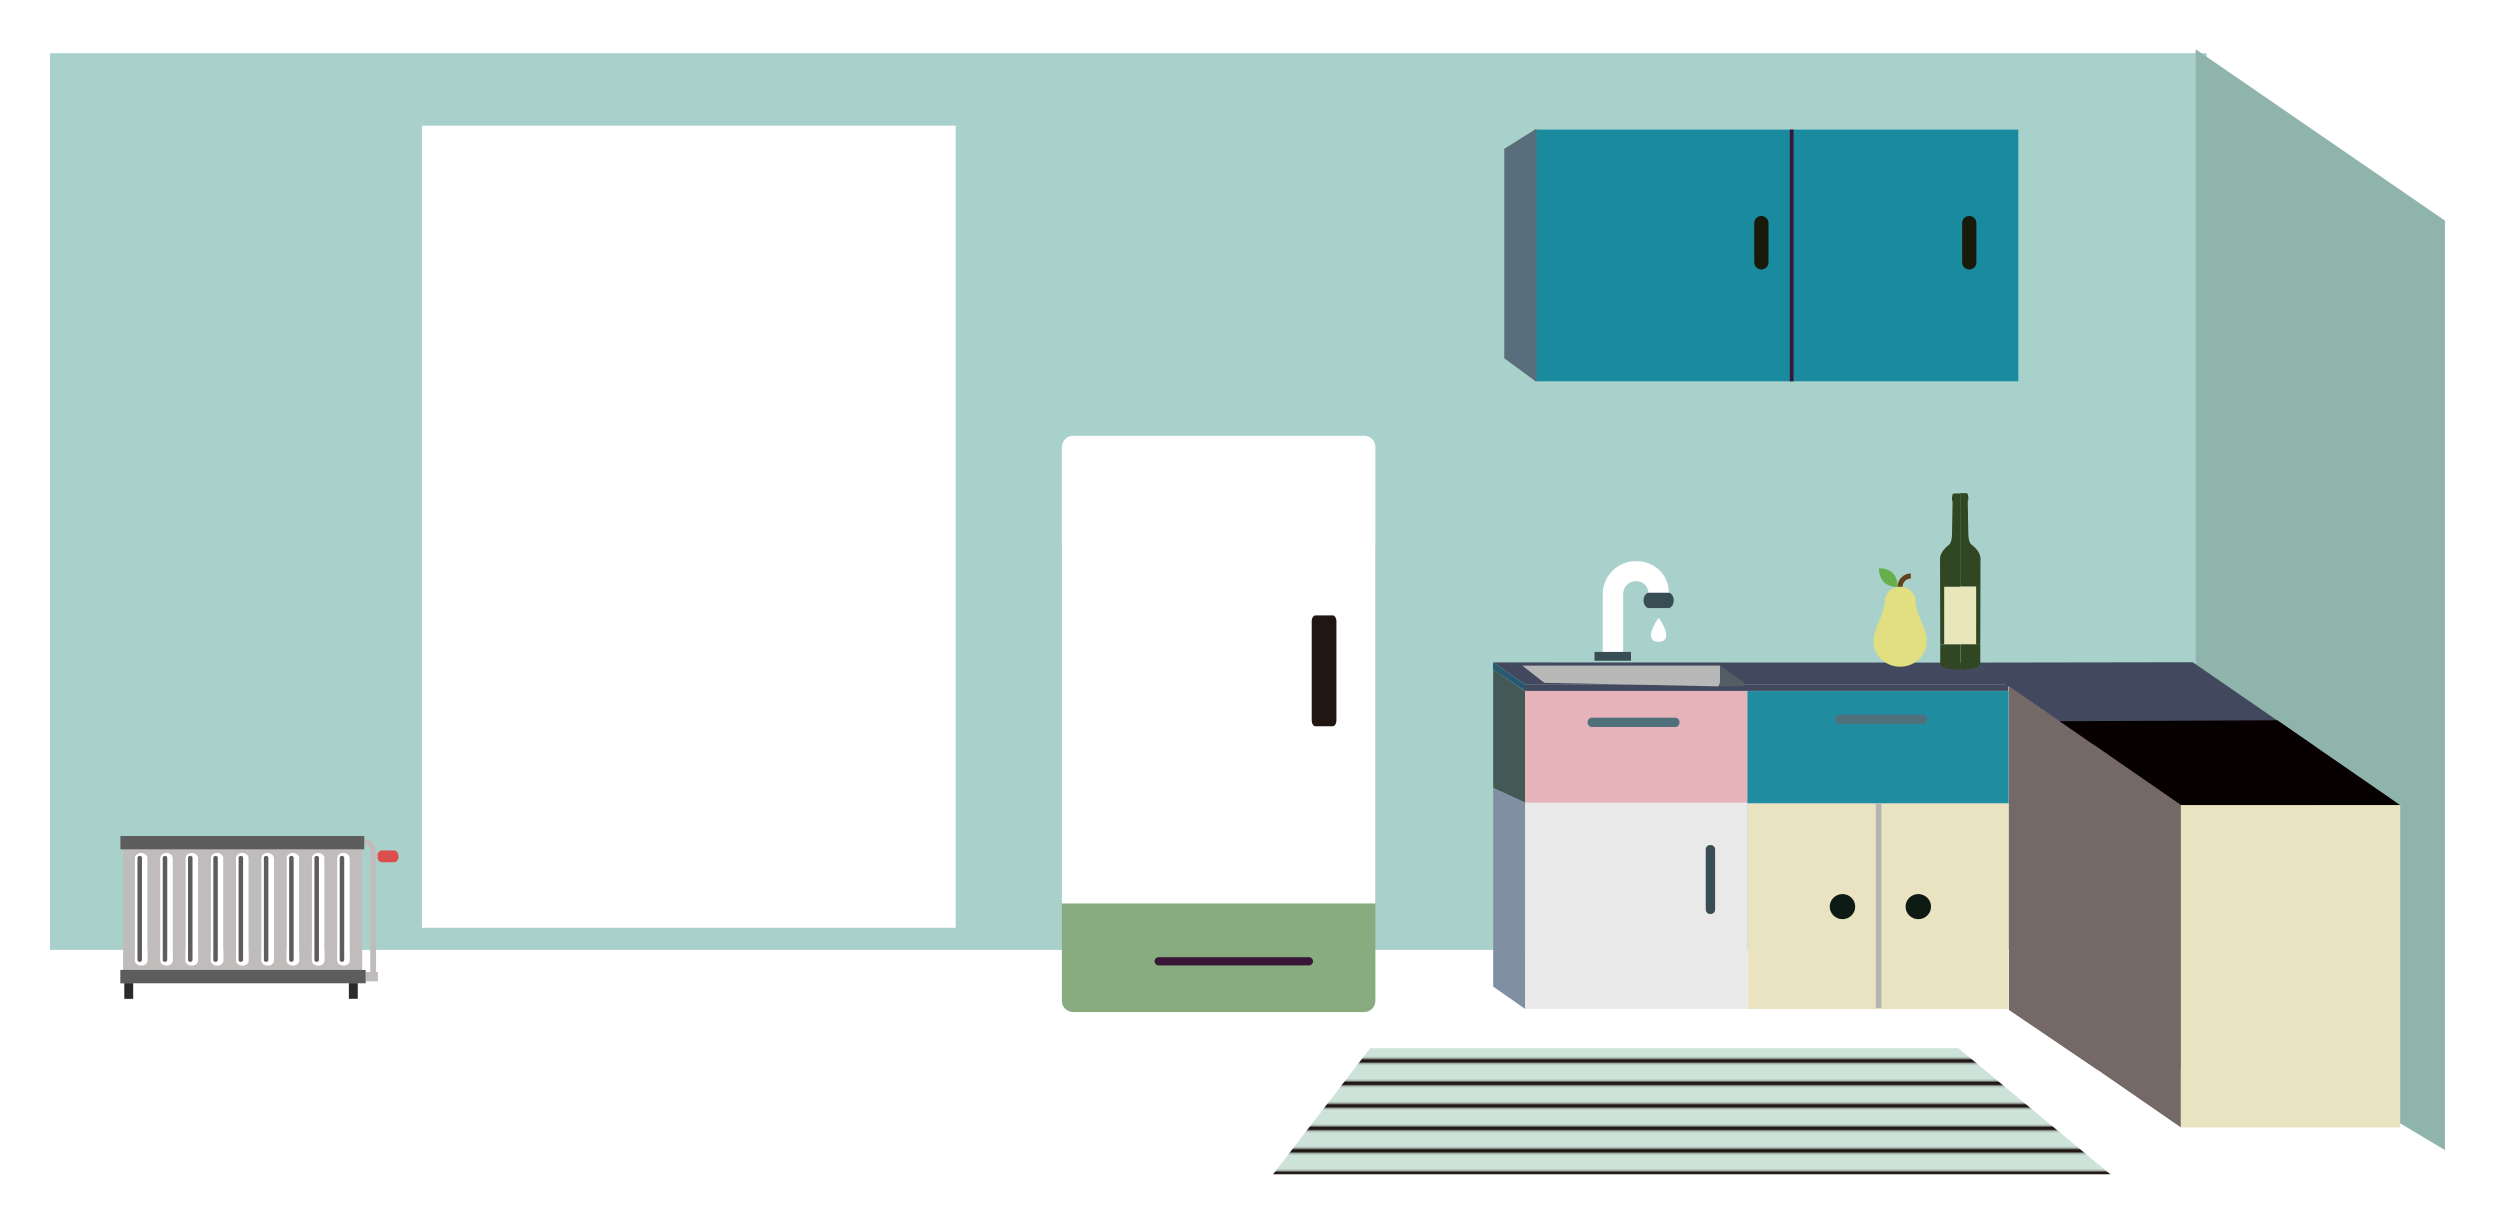 <?xml version="1.0" encoding="utf-8"?>
<!-- Generator: Adobe Illustrator 16.0.0, SVG Export Plug-In . SVG Version: 6.00 Build 0)  -->
<!DOCTYPE svg PUBLIC "-//W3C//DTD SVG 1.1//EN" "http://www.w3.org/Graphics/SVG/1.1/DTD/svg11.dtd">
<svg version="1.1" id="Calque_1" xmlns="http://www.w3.org/2000/svg" xmlns:xlink="http://www.w3.org/1999/xlink" x="0px" y="0px"
	 width="1334.9px" height="645.9px" viewBox="0 0 1334.9 645.9" style="enable-background:new 0 0 1334.9 645.9;"
	 xml:space="preserve">
<style type="text/css">
<![CDATA[
	.st0{fill:#E1DF80;}
	.st1{fill:#181A0B;}
	.st2{fill:#E7B3BB;}
	.st3{fill:#818FA2;}
	.st4{fill:#FFFFFF;stroke:#FDFEFE;stroke-miterlimit:10;}
	.st5{fill:#1A8A9F;}
	.st6{fill:#B5B4B5;}
	.st7{fill:#EAE3C2;}
	.st8{fill:#EAE6BB;}
	.st9{fill:#EAE9E9;}
	.st10{fill:#88AC80;}
	.st11{fill:#B9B8B9;}
	.st12{fill:#1F8CA0;}
	.st13{fill:#50717C;}
	.st14{fill:#535D66;}
	.st15{fill:#8EB4AB;}
	.st16{fill:#221613;}
	.st17{fill:#285972;}
	.st18{fill:#292B2B;}
	.st19{fill:#5E5D5E;}
	.st20{fill:none;stroke:#231815;stroke-width:2.4;}
	.st21{fill:#C0BCBC;}
	.st22{fill:url(#SVGID_2_);}
	.st23{fill:#FFFFFF;}
	.st24{fill:#64411D;}
	.st25{fill:none;}
	.st26{fill:#9B7347;}
	.st27{fill:#67AF4B;}
	.st28{fill:#CDE2D9;}
	.st29{fill:#314724;}
	.st30{fill:#381638;}
	.st31{fill:#391739;}
	.st32{fill:#394E54;}
	.st33{fill:#6D692B;}
	.st34{fill:#070001;}
	.st35{fill:#714848;}
	.st36{fill:#756967;}
	.st37{opacity:0.8;fill:#486D89;enable-background:new    ;}
	.st38{fill:#DB4E4C;}
	.st39{fill:#0E1B15;}
	.st40{fill:#A9D1CC;}
	.st41{fill:#42495E;}
	.st42{fill:#435956;}
]]>
</style>
<pattern  x="246.9" y="620.4" width="72" height="72" patternUnits="userSpaceOnUse" id="SVGID_1_" viewBox="24 -72 72 72" style="overflow:visible;">
	<g>
		<polygon class="st25" points="24,0 96,0 96,-72 24,-72 		"/>
		<g>
			<polygon class="st25" points="24,-72 96,-72 96,0 24,0 			"/>
			<g>
				<polygon class="st25" points="24,0 24,-72 96,-72 96,0 				"/>
				<line class="st20" x1="23.8" y1="-6" x2="96.2" y2="-6"/>
				<line class="st20" x1="23.8" y1="-30" x2="96.2" y2="-30"/>
				<line class="st20" x1="23.8" y1="-54" x2="96.2" y2="-54"/>
				<line class="st20" x1="0" y1="-54" x2="16.5" y2="-54"/>
				<line class="st20" x1="23.8" y1="-18" x2="96.2" y2="-18"/>
				<line class="st20" x1="23.8" y1="-42" x2="96.2" y2="-42"/>
				<line class="st20" x1="23.8" y1="-66" x2="96.2" y2="-66"/>
				<line class="st20" x1="0" y1="-66" x2="16.5" y2="-66"/>
			</g>
		</g>
	</g>
</pattern>
<g id="XMLID_2_">
	<g>
		<path class="st40" d="M1178.3,28.4v478.8H26.7V28.4H1178.3z M510.3,495.4V67.1h-285v428.3H510.3z"/>
	</g>
</g>
<polygon class="st15" points="1172.4,26.3 1305.5,117.8 1305.5,614.1 1172.4,534.4 "/>
<polygon class="st28" points="1126.8,627 679.8,627 731.6,559.7 1045.7,559.7 "/>
<g>
	<pattern  id="SVGID_2_" xlink:href="#SVGID_1_" patternTransform="matrix(1 0 0 1 207.801 16355.999)">
	</pattern>
	<polygon class="st22" points="1126.8,627 679.8,627 731.6,559.7 1045.7,559.7 	"/>
</g>
<rect x="412.3" y="171.3" class="st23" width="89" height="9"/>
<g id="XMLID_1_">
	<g>
		<rect x="820" y="69.2" class="st5" width="257.7" height="134.4"/>
	</g>
</g>
<path class="st1" d="M1055.3,140.1c0,2.1-1.7,3.8-3.8,3.8l0,0c-2.1,0-3.8-1.7-3.8-3.8v-21c0-2.1,1.7-3.8,3.8-3.8l0,0
	c2.1,0,3.8,1.7,3.8,3.8V140.1z"/>
<path class="st1" d="M944.3,140.1c0,2.1-1.7,3.8-3.8,3.8l0,0c-2.1,0-3.8-1.7-3.8-3.8v-21c0-2.1,1.7-3.8,3.8-3.8l0,0
	c2.1,0,3.8,1.7,3.8,3.8V140.1z"/>
<polygon class="st26" points="820.3,68.8 820.3,203.8 803.3,191.3 803.3,79.5 "/>
<rect x="955.7" y="69.2" class="st31" width="2" height="134.4"/>
<path class="st10" d="M573,540.4h155.4c3.3,0,6-2.7,6-6V321.3v-24.6v-6h-6H573h-6v6v24.6v213.1C567,537.7,569.7,540.4,573,540.4z"/>
<path class="st23" d="M728.5,232.7H573c-3.3,0-6,2.7-6,6v213.1v24.6v6h6h155.4h6v-6v-24.6V238.7
	C734.5,235.4,731.8,232.7,728.5,232.7z"/>
<path class="st30" d="M701.1,513.3c0,1.2-1,2.2-2.2,2.2h-80.2c-1.2,0-2.2-1-2.2-2.2l0,0c0-1.2,1-2.2,2.2-2.2h80.2
	C700.1,511.1,701.1,512.1,701.1,513.3L701.1,513.3z"/>
<path class="st16" d="M713.6,384.6c0,1.8-0.9,3.2-2,3.2h-9.2c-1.1,0-2-1.4-2-3.2v-52.8c0-1.8,0.9-3.2,2-3.2h9.2c1.1,0,2,1.4,2,3.2
	V384.6z"/>
<polygon class="st41" points="797.2,353.7 814.3,365.4 1072.3,365.4 1053.6,353.8 "/>
<rect x="933.1" y="428.9" class="st7" width="139.4" height="109.9"/>
<rect x="814.3" y="369" class="st2" width="118.7" height="59.7"/>
<rect x="814.3" y="428.6" class="st9" width="118.7" height="110.1"/>
<polygon class="st42" points="814.3,369 797.3,357.5 797.3,420.8 814.3,428.6 "/>
<polygon class="st3" points="814.3,428.6 797.3,420.8 797.3,526.8 814.3,538.7 "/>
<rect x="933.1" y="369" class="st12" width="139.4" height="59.9"/>
<rect x="1001.6" y="428.9" class="st6" width="3" height="109.4"/>
<ellipse class="st39" cx="1024.3" cy="484.1" rx="6.8" ry="6.7"/>
<ellipse class="st39" cx="983.8" cy="484.1" rx="6.8" ry="6.7"/>
<rect x="814.3" y="365.4" class="st41" width="258" height="3.5"/>
<polygon class="st17" points="814.3,365.4 797.2,353.7 797.2,357.5 814.3,368.9 "/>
<path class="st4" d="M890.6,316.7c0-10.3-8-16.6-17.1-16.6c-9.5,0-17.2,7.7-17.2,17.1v14.4V349l9.9-0.4v-17.1v-14.4
	c0-4,3.3-7.3,7.3-7.3c3.7,0,7,2.5,7.2,6.7L890.6,316.7z"/>
<polygon class="st11" points="918.5,355.4 812.8,355.4 824.6,364.6 917.6,366.5 918.4,364.4 "/>
<polygon class="st14" points="918.5,355.4 918.5,366.6 931.4,366.3 931.2,364.4 "/>
<rect x="851.4" y="348.1" class="st32" width="19.5" height="4.7"/>
<path class="st32" d="M893.7,320.6c0,2.3-1.3,4.1-2.9,4.1h-10.3c-1.6,0-2.9-1.8-2.9-4.1l0,0c0-2.3,1.3-4.1,2.9-4.1h10.3
	C892.4,316.5,893.7,318.3,893.7,320.6L893.7,320.6z"/>
<path class="st23" d="M885.1,330.7c-0.5,0.7-4.8,7-3.2,10.2c0.6,1.2,1.9,1.8,3.7,1.8c1.9,0,3.1-0.6,3.7-1.8
	c1.7-3.2-2.6-9.5-3.1-10.2l-0.6-0.8L885.1,330.7z"/>
<g>
	<g>
		<path class="st32" d="M915.8,485.6c0-10.7,0-21.3,0-32c0-3.2-5-3.2-5,0c0,10.7,0,21.3,0,32C910.8,488.9,915.8,488.9,915.8,485.6
			L915.8,485.6z"/>
	</g>
</g>
<g>
	<g>
		<path class="st13" d="M894.4,383.2c-14.8,0-29.6,0-44.3,0c-3.2,0-3.2,5,0,5c14.8,0,29.6,0,44.3,0
			C897.6,388.2,897.6,383.2,894.4,383.2L894.4,383.2z"/>
	</g>
</g>
<g>
	<g>
		<path class="st13" d="M1026.6,381.6c-14.8,0-29.6,0-44.3,0c-3.2,0-3.2,5,0,5c14.8,0,29.6,0,44.3,0
			C1029.8,386.6,1029.8,381.6,1026.6,381.6L1026.6,381.6z"/>
	</g>
</g>
<g>
	<path class="st23" d="M78.8,512.8c0,1.6-1.5,2.8-3.4,2.8c-1.9,0-3.4-1.3-3.4-2.8v-54.6c0-1.6,1.5-2.8,3.4-2.8
		c1.9,0,3.4,1.3,3.4,2.8V512.8z"/>
	<path class="st23" d="M186.8,512.8c0,1.6-1.5,2.8-3.4,2.8c-1.9,0-3.4-1.3-3.4-2.8v-54.6c0-1.6,1.5-2.8,3.4-2.8
		c1.9,0,3.4,1.3,3.4,2.8V512.8z"/>
	<path class="st23" d="M173.3,512.8c0,1.6-1.5,2.8-3.4,2.8c-1.9,0-3.4-1.3-3.4-2.8v-54.6c0-1.6,1.5-2.8,3.4-2.8
		c1.9,0,3.4,1.3,3.4,2.8V512.8z"/>
	<path class="st23" d="M159.8,512.8c0,1.6-1.5,2.8-3.4,2.8c-1.9,0-3.4-1.3-3.4-2.8v-54.6c0-1.6,1.5-2.8,3.4-2.8
		c1.9,0,3.4,1.3,3.4,2.8V512.8z"/>
	<path class="st23" d="M146.3,512.8c0,1.6-1.5,2.8-3.4,2.8c-1.9,0-3.4-1.3-3.4-2.8v-54.6c0-1.6,1.5-2.8,3.4-2.8
		c1.9,0,3.4,1.3,3.4,2.8V512.8z"/>
	<path class="st23" d="M132.8,512.8c0,1.6-1.5,2.8-3.4,2.8c-1.9,0-3.4-1.3-3.4-2.8v-54.6c0-1.6,1.5-2.8,3.4-2.8
		c1.9,0,3.4,1.3,3.4,2.8V512.8z"/>
	<path class="st23" d="M119.3,512.8c0,1.6-1.5,2.8-3.4,2.8c-1.9,0-3.4-1.3-3.4-2.8v-54.6c0-1.6,1.5-2.8,3.4-2.8
		c1.9,0,3.4,1.3,3.4,2.8V512.8z"/>
	<path class="st23" d="M105.8,512.8c0,1.6-1.5,2.8-3.4,2.8c-1.9,0-3.4-1.3-3.4-2.8v-54.6c0-1.6,1.5-2.8,3.4-2.8
		c1.9,0,3.4,1.3,3.4,2.8V512.8z"/>
	<path class="st23" d="M92.3,512.8c0,1.6-1.5,2.8-3.4,2.8c-1.9,0-3.4-1.3-3.4-2.8v-54.6c0-1.6,1.5-2.8,3.4-2.8
		c1.9,0,3.4,1.3,3.4,2.8V512.8z"/>
	<path class="st25" d="M194.8,451.2h-0.3v2.3h-1.1v64.4h1.9v1h2.4v-64.8C197.7,452.5,196.4,451.2,194.8,451.2z"/>
	<g>
		<path class="st19" d="M74.6,457c-0.7,0-1.2,0.5-1.2,1v54.6c0,0.6,0.5,1,1.2,1c0.7,0,1.2-0.5,1.2-1V458
			C75.8,457.5,75.3,457,74.6,457z"/>
		<path class="st19" d="M88.1,457c-0.7,0-1.2,0.5-1.2,1v54.6c0,0.6,0.5,1,1.2,1c0.7,0,1.2-0.5,1.2-1V458
			C89.3,457.5,88.8,457,88.1,457z"/>
		<path class="st19" d="M101.6,457c-0.7,0-1.2,0.5-1.2,1v54.6c0,0.6,0.5,1,1.2,1c0.7,0,1.2-0.5,1.2-1V458
			C102.8,457.5,102.3,457,101.6,457z"/>
		<path class="st19" d="M115.1,457c-0.7,0-1.2,0.5-1.2,1v54.6c0,0.6,0.5,1,1.2,1c0.7,0,1.2-0.5,1.2-1V458
			C116.3,457.5,115.8,457,115.1,457z"/>
		<path class="st19" d="M128.6,457c-0.7,0-1.2,0.5-1.2,1v54.6c0,0.6,0.5,1,1.2,1c0.7,0,1.2-0.5,1.2-1V458
			C129.8,457.5,129.3,457,128.6,457z"/>
		<path class="st19" d="M142.1,457c-0.7,0-1.2,0.5-1.2,1v54.6c0,0.6,0.5,1,1.2,1c0.7,0,1.2-0.5,1.2-1V458
			C143.3,457.5,142.8,457,142.1,457z"/>
		<path class="st19" d="M155.6,457c-0.7,0-1.2,0.5-1.2,1v54.6c0,0.6,0.5,1,1.2,1c0.7,0,1.2-0.5,1.2-1V458
			C156.8,457.5,156.3,457,155.6,457z"/>
		<path class="st19" d="M169.1,457c-0.7,0-1.2,0.5-1.2,1v54.6c0,0.6,0.5,1,1.2,1c0.7,0,1.2-0.5,1.2-1V458
			C170.4,457.5,169.8,457,169.1,457z"/>
		<path class="st19" d="M182.6,457c-0.7,0-1.2,0.5-1.2,1v54.6c0,0.6,0.5,1,1.2,1c0.7,0,1.2-0.5,1.2-1V458
			C183.8,457.5,183.3,457,182.6,457z"/>
	</g>
	<path class="st25" d="M129.4,455.3c-1.9,0-3.4,1.3-3.4,2.8v54.6c0,1.6,1.5,2.8,3.4,2.8c1.9,0,3.4-1.3,3.4-2.8v-54.6
		C132.8,456.6,131.3,455.3,129.4,455.3z"/>
	<path class="st25" d="M142.9,455.3c-1.9,0-3.4,1.3-3.4,2.8v54.6c0,1.6,1.5,2.8,3.4,2.8c1.9,0,3.4-1.3,3.4-2.8v-54.6
		C146.3,456.6,144.8,455.3,142.9,455.3z"/>
	<path class="st25" d="M156.4,455.3c-1.9,0-3.4,1.3-3.4,2.8v54.6c0,1.6,1.5,2.8,3.4,2.8c1.9,0,3.4-1.3,3.4-2.8v-54.6
		C159.8,456.6,158.3,455.3,156.4,455.3z"/>
	<path class="st25" d="M115.9,455.3c-1.9,0-3.4,1.3-3.4,2.8v54.6c0,1.6,1.5,2.8,3.4,2.8c1.9,0,3.4-1.3,3.4-2.8v-54.6
		C119.3,456.6,117.8,455.3,115.9,455.3z"/>
	<path class="st25" d="M88.9,455.3c-1.9,0-3.4,1.3-3.4,2.8v54.6c0,1.6,1.5,2.8,3.4,2.8c1.9,0,3.4-1.3,3.4-2.8v-54.6
		C92.3,456.6,90.8,455.3,88.9,455.3z"/>
	<path class="st25" d="M102.4,455.3c-1.9,0-3.4,1.3-3.4,2.8v54.6c0,1.6,1.5,2.8,3.4,2.8c1.9,0,3.4-1.3,3.4-2.8v-54.6
		C105.8,456.6,104.3,455.3,102.4,455.3z"/>
	<path class="st25" d="M169.9,455.3c-1.9,0-3.4,1.3-3.4,2.8v54.6c0,1.6,1.5,2.8,3.4,2.8c1.9,0,3.4-1.3,3.4-2.8v-54.6
		C173.3,456.6,171.8,455.3,169.9,455.3z"/>
	<path class="st25" d="M75.4,455.3c-1.9,0-3.4,1.3-3.4,2.8v54.6c0,1.6,1.5,2.8,3.4,2.8c1.9,0,3.4-1.3,3.4-2.8v-54.6
		C78.8,456.6,77.3,455.3,75.4,455.3z"/>
	<path class="st25" d="M183.4,455.3c-1.9,0-3.4,1.3-3.4,2.8v54.6c0,1.6,1.5,2.8,3.4,2.8c1.9,0,3.4-1.3,3.4-2.8v-54.6
		C186.8,456.6,185.3,455.3,183.4,455.3z"/>
	<path class="st25" d="M194.8,451.2h-0.3v2.3h-1.1v64.4h1.9v1h2.4v-64.8C197.7,452.5,196.4,451.2,194.8,451.2z"/>
	<path class="st21" d="M200.8,455.9v-1.7c0-3.3-2.7-6-6-6h-0.3v-1.6H64.3v7.1h1.4v64.4h-1.4v7.1h2.1v8.3h4.7V525h115.2v8.3h4.7V525
		h4.3v-1h6.5v-5h-1v-60.4h0.9v-2.7H200.8z M78.8,512.8c0,1.6-1.5,2.8-3.4,2.8c-1.9,0-3.4-1.3-3.4-2.8v-54.6c0-1.6,1.5-2.8,3.4-2.8
		c1.9,0,3.4,1.3,3.4,2.8V512.8z M92.3,512.8c0,1.6-1.5,2.8-3.4,2.8c-1.9,0-3.4-1.3-3.4-2.8v-54.6c0-1.6,1.5-2.8,3.4-2.8
		c1.9,0,3.4,1.3,3.4,2.8V512.8z M105.8,512.8c0,1.6-1.5,2.8-3.4,2.8c-1.9,0-3.4-1.3-3.4-2.8v-54.6c0-1.6,1.5-2.8,3.4-2.8
		c1.9,0,3.4,1.3,3.4,2.8V512.8z M119.3,512.8c0,1.6-1.5,2.8-3.4,2.8c-1.9,0-3.4-1.3-3.4-2.8v-54.6c0-1.6,1.5-2.8,3.4-2.8
		c1.9,0,3.4,1.3,3.4,2.8V512.8z M132.8,512.8c0,1.6-1.5,2.8-3.4,2.8c-1.9,0-3.4-1.3-3.4-2.8v-54.6c0-1.6,1.5-2.8,3.4-2.8
		c1.9,0,3.4,1.3,3.4,2.8V512.8z M146.3,512.8c0,1.6-1.5,2.8-3.4,2.8c-1.9,0-3.4-1.3-3.4-2.8v-54.6c0-1.6,1.5-2.8,3.4-2.8
		c1.9,0,3.4,1.3,3.4,2.8V512.8z M159.8,512.8c0,1.6-1.5,2.8-3.4,2.8c-1.9,0-3.4-1.3-3.4-2.8v-54.6c0-1.6,1.5-2.8,3.4-2.8
		c1.9,0,3.4,1.3,3.4,2.8V512.8z M173.3,512.8c0,1.6-1.5,2.8-3.4,2.8c-1.9,0-3.4-1.3-3.4-2.8v-54.6c0-1.6,1.5-2.8,3.4-2.8
		c1.9,0,3.4,1.3,3.4,2.8V512.8z M186.8,512.8c0,1.6-1.5,2.8-3.4,2.8c-1.9,0-3.4-1.3-3.4-2.8v-54.6c0-1.6,1.5-2.8,3.4-2.8
		c1.9,0,3.4,1.3,3.4,2.8V512.8z M197.7,519h-2.4v-1h-1.9v-64.4h1.1v-2.3h0.3c1.6,0,2.9,1.3,2.9,2.9V519L197.7,519z"/>
	<path class="st38" d="M210.5,454.1h-6.7c-0.9,0-1.7,0.7-2.1,1.8v2.7c0.4,1,1.1,1.8,2.1,1.8h6.7c1.3,0,2.3-1.4,2.3-3.1
		C212.7,455.5,211.7,454.1,210.5,454.1z"/>
	<rect x="64.3" y="446.4" class="st19" width="130.2" height="7.1"/>
	<rect x="64.3" y="517.9" class="st19" width="130.9" height="7.1"/>
	<rect x="66.4" y="525" class="st18" width="4.7" height="8.3"/>
	<rect x="186.3" y="525" class="st18" width="4.7" height="8.3"/>
</g>
<g id="XMLID_5_">
	<g>
		<path class="st24" d="M1013.2,313.3c0-3.9,3.2-7.1,7.1-7.1v2.7c-2.4,0-4.4,2-4.4,4.4v0.1L1013.2,313.3L1013.2,313.3z"/>
		<path class="st0" d="M1013.2,313.4L1013.2,313.4L1013.2,313.4h2.8c3.9,0.6,6.8,3.8,6.8,7.7c0,5.5,5,13.8,5.7,18.4
			c0.2,0.9,0.3,1.9,0.3,3c0,7.5-6.4,13.5-14.2,13.5c-7.9,0-14.2-6.1-14.2-13.5c0-1,0.1-2,0.3-3c0.7-4.6,5.7-12.9,5.7-18.4
			C1006.4,317.3,1009.3,314,1013.2,313.4z"/>
		<path class="st27" d="M1013.2,313.4c-0.3,0-4.7,0.1-7.4-2.6c-2.7-2.7-2.5-7.4-2.5-7.4s4.6-0.2,7.4,2.6c2.4,2.4,2.6,6.4,2.6,7.2
			L1013.2,313.4L1013.2,313.4L1013.2,313.4z"/>
	</g>
</g>
<polygon class="st35" points="1074.2,367.6 1074.2,375.6 1119.9,406.9 1119.9,398.9 "/>
<polygon class="st41" points="1053.8,353.8 1119.9,398.9 1236.6,398.9 1170.8,353.6 "/>
<polygon class="st33" points="1236.6,398.9 1119.5,398.9 1119.5,571 1236.6,571 "/>
<polygon class="st34" points="1099.6,385.1 1164.5,429.9 1281.6,429.9 1216,384.6 "/>
<polygon class="st36" points="1164.5,429.9 1117.7,397.5 1117.7,397.7 1072.7,366.5 1072.7,539.3 1119.5,571 1119.5,570.9 
	1164.5,602 "/>
<polygon class="st7" points="1281.6,429.9 1164.5,429.9 1164.5,602 1281.6,602 "/>
<polygon class="st37" points="820.3,68.8 820.3,203.8 803.3,191.3 803.3,79.5 "/>
<g id="Layer_2_1_">
	<g id="XMLID_10_">
		<g>
			<path class="st29" d="M1057.4,344v8.9c0,0,0.5,3.4-3.2,3.9c0,0-3.2,0.8-7.3,0.7v-13.6h8.5L1057.4,344L1057.4,344z"/>
			<polygon class="st8" points="1055.2,313.2 1055.2,344 1046.8,344 1046.6,344 1038.1,344 1038.1,313.2 1046.6,313.2 1046.8,313.2 
							"/>
			<path class="st29" d="M1057.5,298l-0.1,45.9h-2.2v-30.8h-8.5v-49.8h3c0,0,1,0,1.1,0.8v0.6c0,0,0.2,0,0.2,0.8c0,0.7,0,1.4,0,1.4
				s0,0.4-0.3,0.6l0.3,17c0,0-0.1,4.9,1.6,6.2C1052.7,290.8,1057.3,294,1057.5,298z"/>
			<polygon class="st29" points="1046.8,263.4 1046.8,313.2 1046.6,313.2 1046.5,263.4 			"/>
			<path class="st29" d="M1046.8,344v13.6c-0.1,0-0.2,0-0.3,0V344H1046.8z"/>
			<path class="st29" d="M1046.6,344v13.6c-4.1,0-7.4-0.7-7.4-0.7c-3.7-0.5-3.2-3.9-3.2-3.9v-8.9h2.1h8.5V344z"/>
			<path class="st29" d="M1038.1,313.2V344h-2.1l-0.1-45.9c0.2-4,4.8-7.2,4.8-7.2c1.7-1.3,1.6-6.2,1.6-6.2l0.3-17
				c-0.3-0.2-0.3-0.6-0.3-0.6s0-0.6,0-1.4s0.2-0.8,0.2-0.8v-0.6c0.1-0.8,1-0.8,1.1-0.8h3v49.8h-8.5V313.2z"/>
		</g>
	</g>
</g>
</svg>
